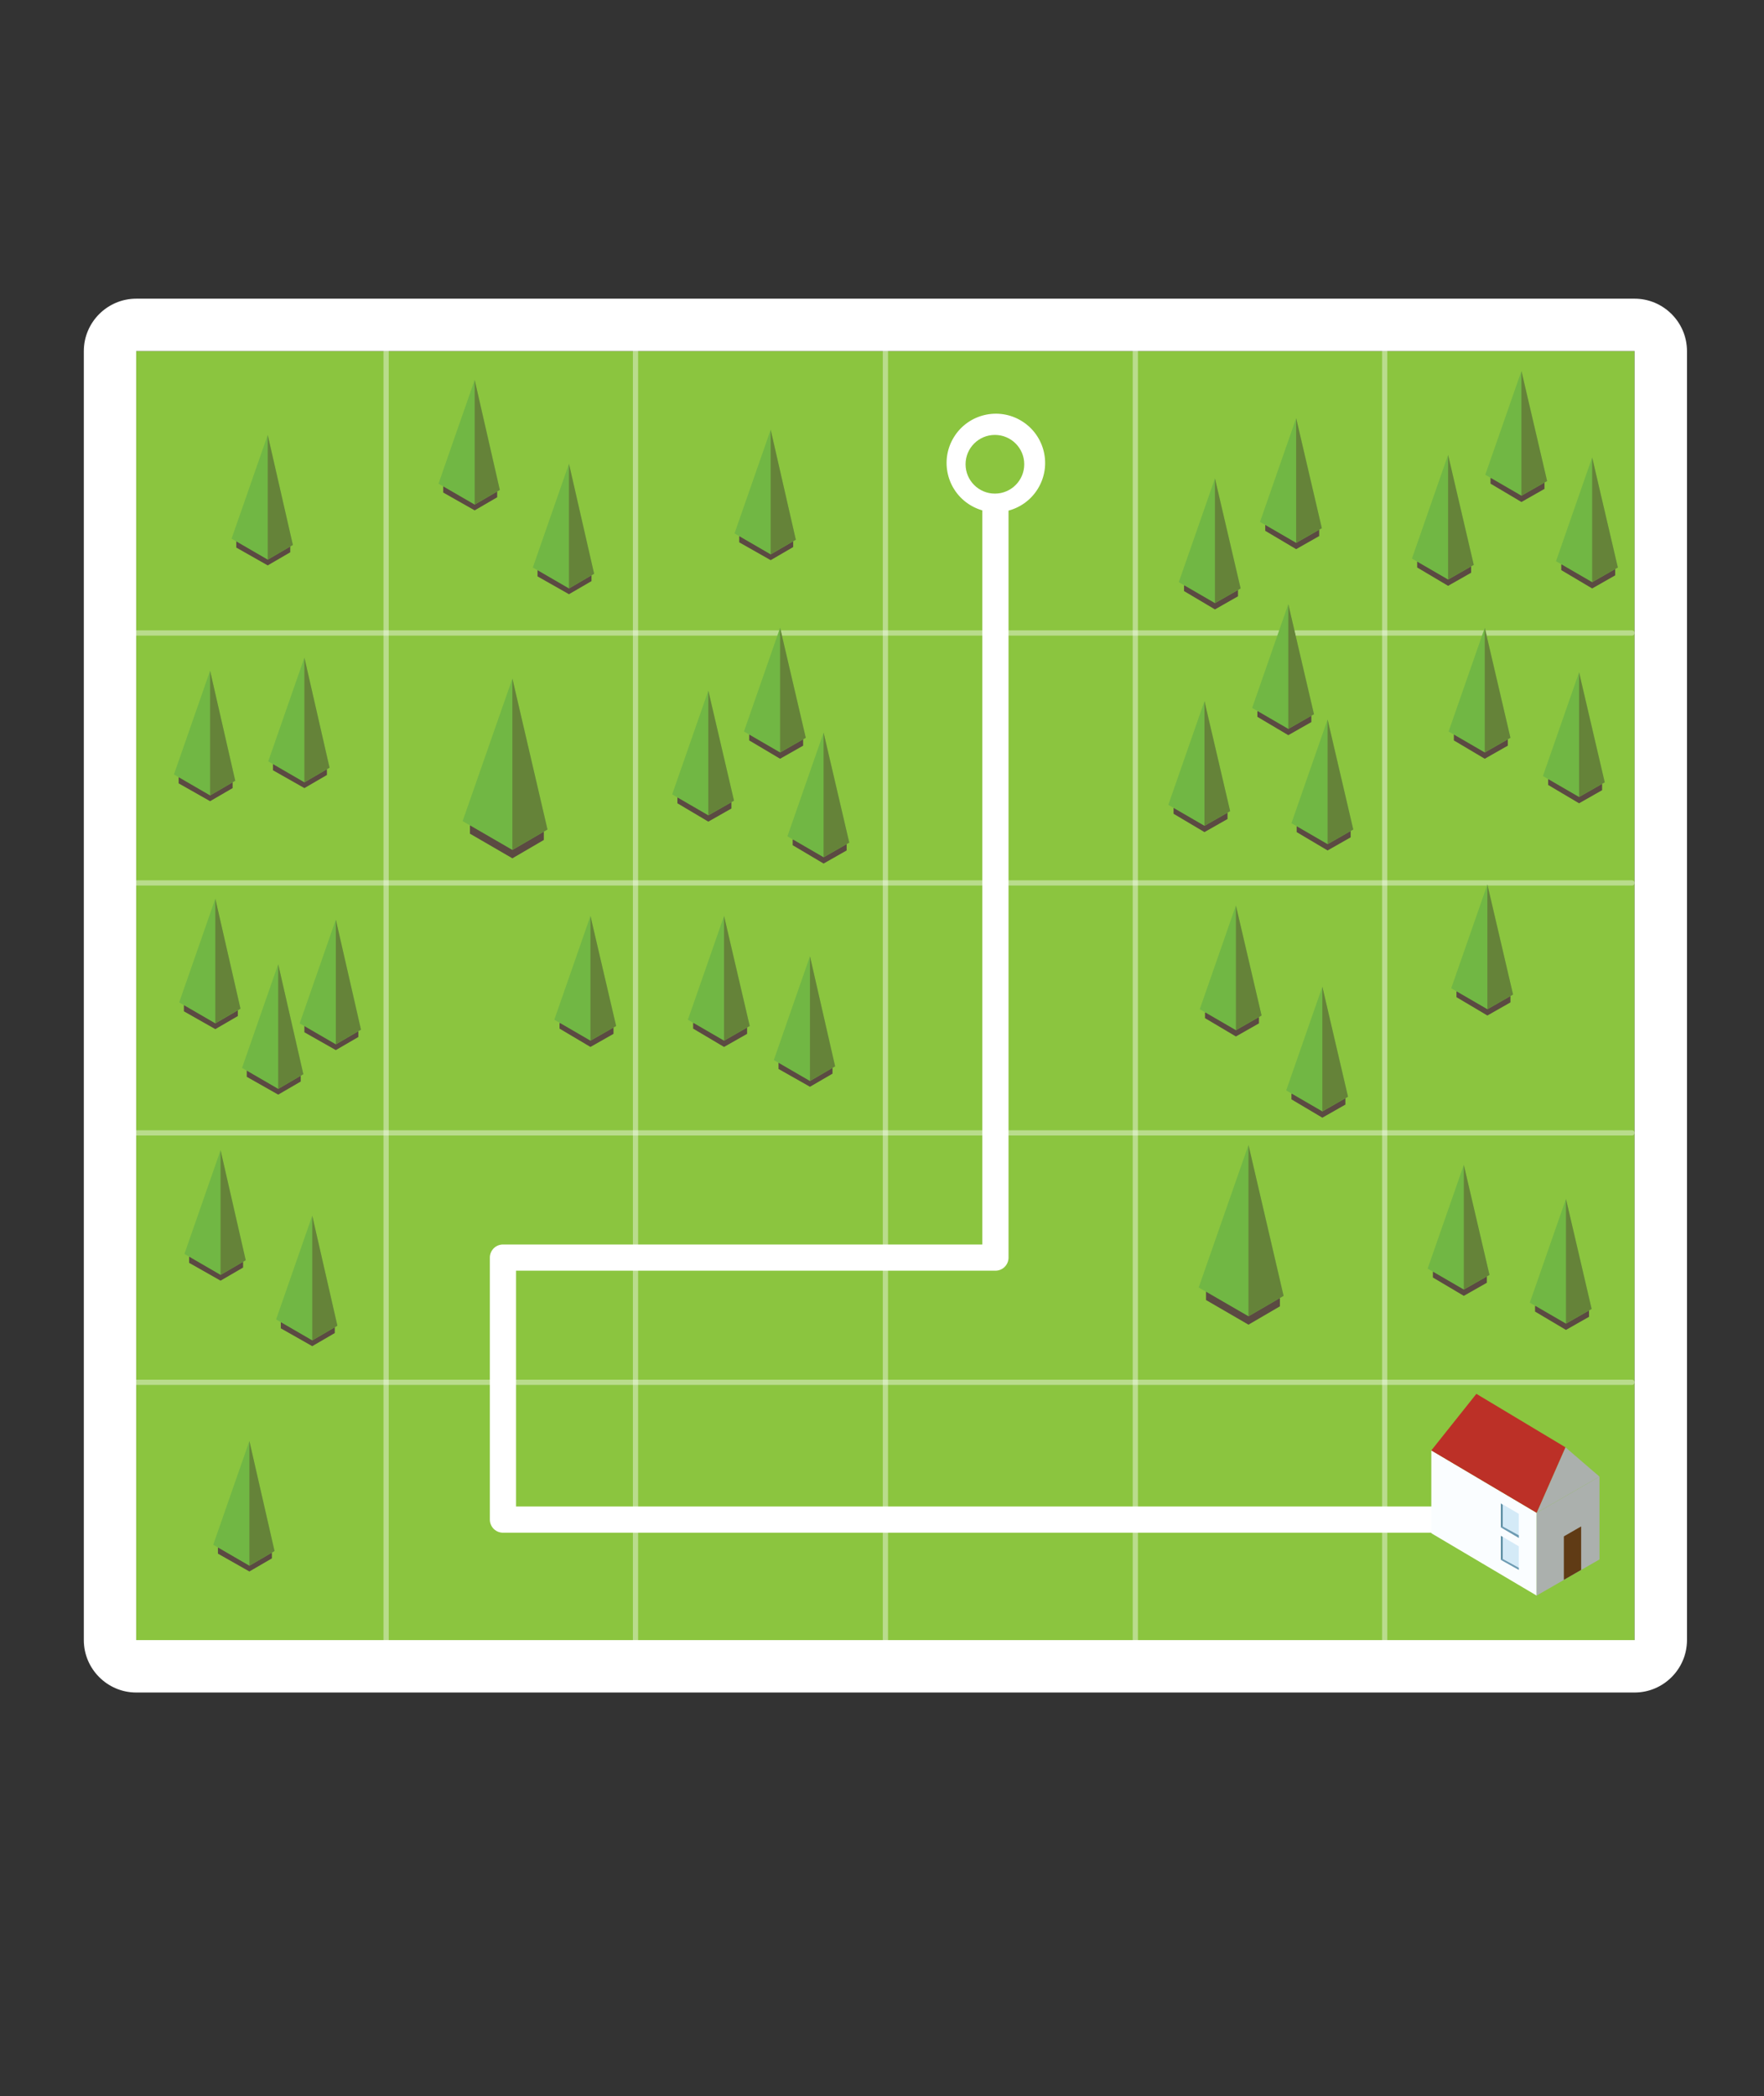 <?xml version="1.0" encoding="utf-8"?>
<!-- Generator: Adobe Illustrator 22.0.1, SVG Export Plug-In . SVG Version: 6.00 Build 0)  -->
<svg version="1.1" id="Layer_1" xmlns="http://www.w3.org/2000/svg" xmlns:xlink="http://www.w3.org/1999/xlink" x="0px" y="0px"
	 viewBox="0 0 336.7 400" style="enable-background:new 0 0 336.7 400;" xml:space="preserve">
<rect x="0" y="0" width="336.7" height="400" fill="#333333" stroke="none"/>
<style type="text/css">
	.st0{fill:#8BC53F;}
	.st1{fill:#FFFFFF;}
	.st2{opacity:0.4;}
	.st3{fill:none;stroke:#FFFFFF;stroke-linecap:round;stroke-linejoin:round;stroke-miterlimit:10;}
	.st4{fill:none;stroke:#FFFFFF;stroke-width:5;stroke-linecap:round;stroke-linejoin:round;}
	.st5{fill:#FAFDFF;}
	.st6{fill:#ABB0AD;}
	.st7{fill:#BC3027;}
	.st8{fill:#D4EAF7;}
	.st9{fill:#467D93;}
	.st10{fill:#6D9BB2;}
	.st11{fill:#603B15;}
	.st12{fill:#5B4A42;}
	.st13{fill:#71B744;}
	.st14{fill:#658339;}
</style>
<g>
	<rect x="26" y="67" class="st0" width="286" height="246"/>
</g>
<g>
	<path class="st1" d="M312,67v246H26V67H312 M312,57H26c-5.5,0-10,4.5-10,10v246c0,5.5,4.5,10,10,10h286c5.5,0,10-4.5,10-10V67
		C322,61.5,317.5,57,312,57L312,57z"/>
</g>
<g class="st2">
	<line class="st3" x1="169" y1="67" x2="169" y2="313"/>
	<line class="st3" x1="264.3" y1="67" x2="264.3" y2="313"/>
	<line class="st3" x1="121.3" y1="67" x2="121.3" y2="313"/>
	<line class="st3" x1="216.7" y1="67" x2="216.7" y2="313"/>
	<line class="st3" x1="73.7" y1="67" x2="73.7" y2="313"/>
</g>
<g class="st2">
	<line class="st3" x1="311.5" y1="168.5" x2="24.5" y2="168.5"/>
	<line class="st3" x1="311.5" y1="263.8" x2="24.5" y2="263.8"/>
	<line class="st3" x1="311.5" y1="120.8" x2="24.5" y2="120.8"/>
	<line class="st3" x1="311.5" y1="216.2" x2="24.5" y2="216.2"/>
</g>
<g>
	<g>
		<polyline class="st4" points="190,87.9 190,240 96,240 96,290 288.1,290 		"/>
		<g>
			<ellipse transform="matrix(0.526 -0.851 0.851 0.526 14.914 203.548)" class="st1" cx="190" cy="88.4" rx="9.4" ry="9.4"/>
		</g>
	</g>
</g>
<g>
	<g>
		<polygon class="st5" points="273.2,292.6 293.3,304.5 293.3,288.7 273.2,276.8 		"/>
		<g>
			<polygon class="st6" points="293.3,288.7 305.3,281.8 305.3,297.6 293.3,304.5 			"/>
			<polygon class="st6" points="293.3,288.7 298.8,276.2 305.3,281.8 			"/>
		</g>
		<polygon class="st7" points="273.2,276.8 293.3,288.7 298.8,276.2 281.8,266 		"/>
	</g>
	<g>
		<g>
			<polygon class="st8" points="286.5,286.9 286.5,291.5 289.9,293.5 289.9,288.9 			"/>
			<polygon class="st9" points="286.5,291.5 286.8,291.3 286.8,287.2 286.5,286.9 			"/>
			<polygon class="st10" points="289.9,293.5 286.5,291.5 286.8,291.3 289.9,293 			"/>
		</g>
		<g>
			<polygon class="st8" points="286.5,293.1 286.5,297.7 289.9,299.6 289.9,295.1 			"/>
			<polygon class="st9" points="286.5,297.7 286.8,297.5 286.8,293.3 286.5,293.1 			"/>
			<polygon class="st10" points="289.9,299.6 286.5,297.7 286.8,297.5 289.9,299.2 			"/>
		</g>
	</g>
	<polygon class="st11" points="301.8,299.6 301.8,291.3 298.5,293.2 298.5,301.5 	"/>
</g>
<g>
	<circle class="st0" cx="189.9" cy="88.6" r="5.6"/>
</g>
<g>
	<polygon class="st12" points="148.6,202.8 148.6,204 154.6,207.4 158.9,204.9 158.9,203 	"/>
	<g>
		<polygon class="st13" points="147.7,202.3 154.6,206.3 159.4,203.5 154.6,182.5 		"/>
		<polygon class="st14" points="154.6,206.3 159.4,203.5 154.6,182.5 		"/>
	</g>
</g>
<g>
	<polygon class="st12" points="132.3,195.2 132.3,196.3 138.2,199.8 142.6,197.3 142.6,195.4 	"/>
	<g>
		<polygon class="st13" points="131.3,194.6 138.2,198.6 143.1,195.8 138.2,174.8 		"/>
		<polygon class="st14" points="138.2,198.6 143.1,195.8 138.2,174.8 		"/>
	</g>
</g>
<g>
	<polygon class="st12" points="151.3,160.2 151.3,161.3 157.2,164.8 161.6,162.3 161.6,160.4 	"/>
	<g>
		<polygon class="st13" points="150.3,159.6 157.2,163.6 162.1,160.8 157.2,139.8 		"/>
		<polygon class="st14" points="157.2,163.6 162.1,160.8 157.2,139.8 		"/>
	</g>
</g>
<g>
	<polygon class="st12" points="106.8,195.2 106.8,196.3 112.7,199.8 117.1,197.3 117.1,195.4 	"/>
	<g>
		<polygon class="st13" points="105.8,194.6 112.7,198.6 117.6,195.8 112.7,174.8 		"/>
		<polygon class="st14" points="112.7,198.6 117.6,195.8 112.7,174.8 		"/>
	</g>
</g>
<g>
	<polygon class="st12" points="89.7,157.4 89.7,159.1 97.8,163.8 103.8,160.3 103.8,157.7 	"/>
	<g>
		<polygon class="st13" points="88.3,156.7 97.8,162.2 104.5,158.3 97.8,129.5 		"/>
		<polygon class="st14" points="97.8,162.2 104.5,158.3 97.8,129.5 		"/>
	</g>
</g>
<g>
	<polygon class="st12" points="230.2,246.4 230.2,248.1 238.3,252.8 244.3,249.3 244.3,246.7 	"/>
	<g>
		<polygon class="st13" points="228.8,245.7 238.3,251.2 245,247.3 238.3,218.5 		"/>
		<polygon class="st14" points="238.3,251.2 245,247.3 238.3,218.5 		"/>
	</g>
</g>
<g>
	<polygon class="st12" points="129.3,152.2 129.3,153.3 135.2,156.8 139.6,154.3 139.6,152.4 	"/>
	<g>
		<polygon class="st13" points="128.3,151.6 135.2,155.6 140.1,152.8 135.2,131.8 		"/>
		<polygon class="st14" points="135.2,155.6 140.1,152.8 135.2,131.8 		"/>
	</g>
</g>
<g>
	<polygon class="st12" points="143,140.2 143,141.3 148.9,144.8 153.3,142.3 153.3,140.4 	"/>
	<g>
		<polygon class="st13" points="142,139.6 148.9,143.6 153.8,140.8 148.9,119.8 		"/>
		<polygon class="st14" points="148.9,143.6 153.8,140.8 148.9,119.8 		"/>
	</g>
</g>
<g>
	<polygon class="st12" points="224,154.2 224,155.3 229.9,158.8 234.3,156.3 234.3,154.4 	"/>
	<g>
		<polygon class="st13" points="223,153.6 229.9,157.6 234.8,154.8 229.9,133.8 		"/>
		<polygon class="st14" points="229.9,157.6 234.8,154.8 229.9,133.8 		"/>
	</g>
</g>
<g>
	<polygon class="st12" points="240,135.7 240,136.8 245.9,140.3 250.3,137.8 250.3,135.9 	"/>
	<g>
		<polygon class="st13" points="239,135.1 245.9,139.1 250.8,136.3 245.9,115.3 		"/>
		<polygon class="st14" points="245.9,139.1 250.8,136.3 245.9,115.3 		"/>
	</g>
</g>
<g>
	<polygon class="st12" points="247.5,157.7 247.5,158.8 253.4,162.3 257.8,159.8 257.8,157.9 	"/>
	<g>
		<polygon class="st13" points="246.5,157.1 253.4,161.1 258.3,158.3 253.4,137.3 		"/>
		<polygon class="st14" points="253.4,161.1 258.3,158.3 253.4,137.3 		"/>
	</g>
</g>
<g>
	<polygon class="st12" points="34.1,148.3 34.1,149.5 40.1,152.9 44.4,150.4 44.4,148.5 	"/>
	<g>
		<polygon class="st13" points="33.2,147.8 40.1,151.8 44.9,149 40.1,128 		"/>
		<polygon class="st14" points="40.1,151.8 44.9,149 40.1,128 		"/>
	</g>
</g>
<g>
	<polygon class="st12" points="52.1,145.8 52.1,147 58.1,150.4 62.4,147.9 62.4,146 	"/>
	<g>
		<polygon class="st13" points="51.2,145.3 58.1,149.3 62.9,146.5 58.1,125.5 		"/>
		<polygon class="st14" points="58.1,149.3 62.9,146.5 58.1,125.5 		"/>
	</g>
</g>
<g>
	<polygon class="st12" points="35.1,191.8 35.1,193 41.1,196.4 45.4,193.9 45.4,192 	"/>
	<g>
		<polygon class="st13" points="34.2,191.3 41.1,195.3 45.9,192.5 41.1,171.5 		"/>
		<polygon class="st14" points="41.1,195.3 45.9,192.5 41.1,171.5 		"/>
	</g>
</g>
<g>
	<polygon class="st12" points="58.1,195.8 58.1,197 64.1,200.4 68.4,197.9 68.4,196 	"/>
	<g>
		<polygon class="st13" points="57.2,195.3 64.1,199.3 68.9,196.5 64.1,175.5 		"/>
		<polygon class="st14" points="64.1,199.3 68.9,196.5 64.1,175.5 		"/>
	</g>
</g>
<g>
	<polygon class="st12" points="47.1,204.3 47.1,205.5 53.1,208.9 57.4,206.4 57.4,204.5 	"/>
	<g>
		<polygon class="st13" points="46.2,203.8 53.1,207.8 57.9,205 53.1,184 		"/>
		<polygon class="st14" points="53.1,207.8 57.9,205 53.1,184 		"/>
	</g>
</g>
<g>
	<polygon class="st12" points="36.1,239.8 36.1,241 42.1,244.4 46.4,241.9 46.4,240 	"/>
	<g>
		<polygon class="st13" points="35.2,239.3 42.1,243.3 46.9,240.5 42.1,219.5 		"/>
		<polygon class="st14" points="42.1,243.3 46.9,240.5 42.1,219.5 		"/>
	</g>
</g>
<g>
	<polygon class="st12" points="53.6,252.3 53.6,253.5 59.6,256.9 63.9,254.4 63.9,252.5 	"/>
	<g>
		<polygon class="st13" points="52.7,251.8 59.6,255.8 64.4,253 59.6,232 		"/>
		<polygon class="st14" points="59.6,255.8 64.4,253 59.6,232 		"/>
	</g>
</g>
<g>
	<polygon class="st12" points="41.6,295.3 41.6,296.5 47.6,299.9 51.9,297.4 51.9,295.5 	"/>
	<g>
		<polygon class="st13" points="40.7,294.8 47.6,298.8 52.4,296 47.6,275 		"/>
		<polygon class="st14" points="47.6,298.8 52.4,296 47.6,275 		"/>
	</g>
</g>
<g>
	<polygon class="st12" points="141.1,102.3 141.1,103.5 147.1,106.9 151.4,104.4 151.4,102.5 	"/>
	<g>
		<polygon class="st13" points="140.2,101.8 147.1,105.8 151.9,103 147.1,82 		"/>
		<polygon class="st14" points="147.1,105.8 151.9,103 147.1,82 		"/>
	</g>
</g>
<g>
	<polygon class="st12" points="84.6,92.8 84.6,94 90.6,97.4 94.9,94.9 94.9,93 	"/>
	<g>
		<polygon class="st13" points="83.7,92.3 90.6,96.3 95.4,93.5 90.6,72.5 		"/>
		<polygon class="st14" points="90.6,96.3 95.4,93.5 90.6,72.5 		"/>
	</g>
</g>
<g>
	<polygon class="st12" points="102.6,108.8 102.6,110 108.6,113.4 112.9,110.9 112.9,109 	"/>
	<g>
		<polygon class="st13" points="101.7,108.3 108.6,112.3 113.4,109.5 108.6,88.5 		"/>
		<polygon class="st14" points="108.6,112.3 113.4,109.5 108.6,88.5 		"/>
	</g>
</g>
<g>
	<polygon class="st12" points="45.1,103.3 45.1,104.5 51.1,107.9 55.4,105.4 55.4,103.5 	"/>
	<g>
		<polygon class="st13" points="44.2,102.8 51.1,106.8 55.9,104 51.1,83 		"/>
		<polygon class="st14" points="51.1,106.8 55.9,104 51.1,83 		"/>
	</g>
</g>
<g>
	<polygon class="st12" points="226,111.7 226,112.8 231.9,116.3 236.3,113.8 236.3,111.9 	"/>
	<g>
		<polygon class="st13" points="225,111.1 231.9,115.1 236.8,112.3 231.9,91.3 		"/>
		<polygon class="st14" points="231.9,115.1 236.8,112.3 231.9,91.3 		"/>
	</g>
</g>
<g>
	<polygon class="st12" points="241.5,100.2 241.5,101.3 247.4,104.8 251.8,102.3 251.8,100.4 	"/>
	<g>
		<polygon class="st13" points="240.5,99.6 247.4,103.6 252.3,100.8 247.4,79.8 		"/>
		<polygon class="st14" points="247.4,103.6 252.3,100.8 247.4,79.8 		"/>
	</g>
</g>
<g>
	<polygon class="st12" points="270.5,107.2 270.5,108.3 276.4,111.8 280.8,109.3 280.8,107.4 	"/>
	<g>
		<polygon class="st13" points="269.5,106.6 276.4,110.6 281.3,107.8 276.4,86.8 		"/>
		<polygon class="st14" points="276.4,110.6 281.3,107.8 276.4,86.8 		"/>
	</g>
</g>
<g>
	<polygon class="st12" points="284.5,91.2 284.5,92.3 290.4,95.8 294.8,93.3 294.8,91.4 	"/>
	<g>
		<polygon class="st13" points="283.5,90.6 290.4,94.6 295.3,91.8 290.4,70.8 		"/>
		<polygon class="st14" points="290.4,94.6 295.3,91.8 290.4,70.8 		"/>
	</g>
</g>
<g>
	<polygon class="st12" points="298,107.7 298,108.8 303.9,112.3 308.3,109.8 308.3,107.9 	"/>
	<g>
		<polygon class="st13" points="297,107.1 303.9,111.1 308.8,108.3 303.9,87.3 		"/>
		<polygon class="st14" points="303.9,111.1 308.8,108.3 303.9,87.3 		"/>
	</g>
</g>
<g>
	<polygon class="st12" points="277.5,140.2 277.5,141.3 283.4,144.8 287.8,142.3 287.8,140.4 	"/>
	<g>
		<polygon class="st13" points="276.5,139.6 283.4,143.6 288.3,140.8 283.4,119.8 		"/>
		<polygon class="st14" points="283.4,143.6 288.3,140.8 283.4,119.8 		"/>
	</g>
</g>
<g>
	<polygon class="st12" points="295.5,148.7 295.5,149.8 301.4,153.3 305.8,150.8 305.8,148.9 	"/>
	<g>
		<polygon class="st13" points="294.5,148.1 301.4,152.1 306.3,149.3 301.4,128.3 		"/>
		<polygon class="st14" points="301.4,152.1 306.3,149.3 301.4,128.3 		"/>
	</g>
</g>
<g>
	<polygon class="st12" points="278,189.2 278,190.3 283.9,193.8 288.3,191.3 288.3,189.4 	"/>
	<g>
		<polygon class="st13" points="277,188.6 283.9,192.6 288.8,189.8 283.9,168.8 		"/>
		<polygon class="st14" points="283.9,192.6 288.8,189.8 283.9,168.8 		"/>
	</g>
</g>
<g>
	<polygon class="st12" points="230,193.2 230,194.3 235.9,197.8 240.3,195.3 240.3,193.4 	"/>
	<g>
		<polygon class="st13" points="229,192.6 235.9,196.6 240.8,193.8 235.9,172.8 		"/>
		<polygon class="st14" points="235.9,196.6 240.8,193.8 235.9,172.8 		"/>
	</g>
</g>
<g>
	<polygon class="st12" points="246.5,208.7 246.5,209.8 252.4,213.3 256.8,210.8 256.8,208.9 	"/>
	<g>
		<polygon class="st13" points="245.5,208.1 252.4,212.1 257.3,209.3 252.4,188.3 		"/>
		<polygon class="st14" points="252.4,212.1 257.3,209.3 252.4,188.3 		"/>
	</g>
</g>
<g>
	<polygon class="st12" points="273.5,242.7 273.5,243.8 279.4,247.3 283.8,244.8 283.8,242.9 	"/>
	<g>
		<polygon class="st13" points="272.5,242.1 279.4,246.1 284.3,243.3 279.4,222.3 		"/>
		<polygon class="st14" points="279.4,246.1 284.3,243.3 279.4,222.3 		"/>
	</g>
</g>
<g>
	<polygon class="st12" points="293,249.2 293,250.3 298.9,253.8 303.3,251.3 303.3,249.4 	"/>
	<g>
		<polygon class="st13" points="292,248.6 298.9,252.6 303.8,249.8 298.9,228.8 		"/>
		<polygon class="st14" points="298.9,252.6 303.8,249.8 298.9,228.8 		"/>
	</g>
</g>
</svg>
